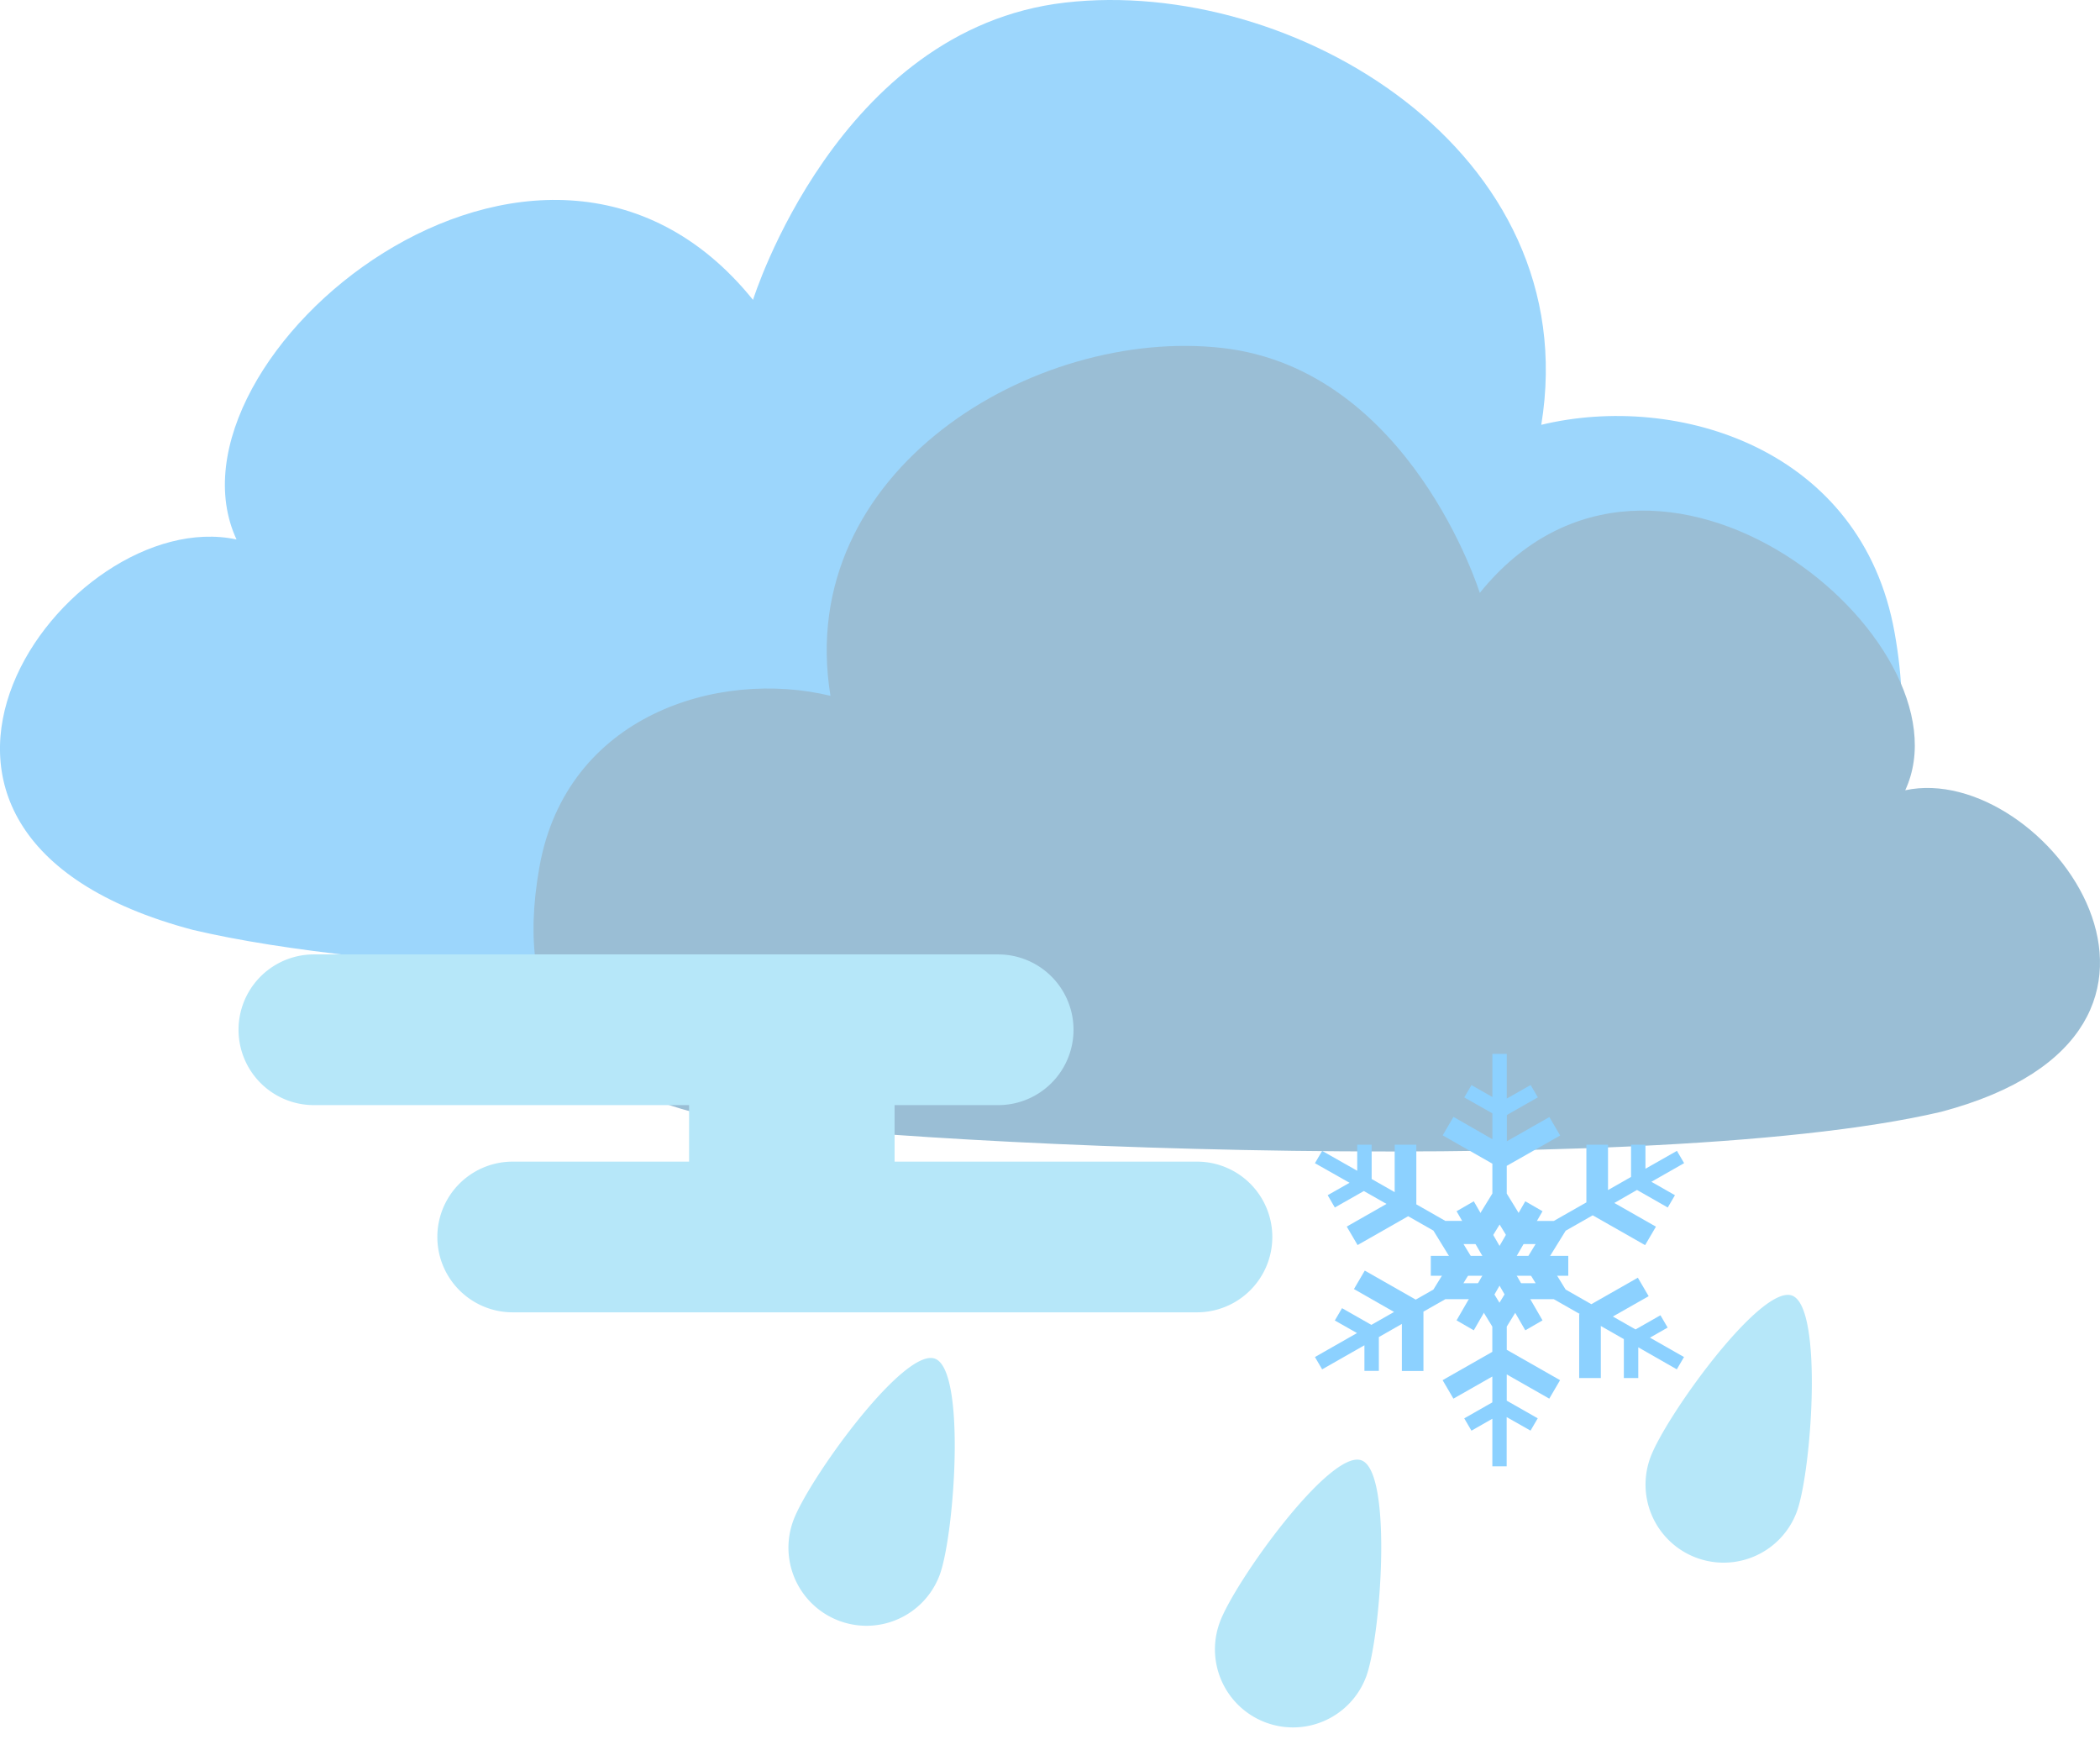 <svg xmlns="http://www.w3.org/2000/svg" width="105.631" height="88" viewBox="0 0 105.631 88">
  <g id="_37" data-name="37" transform="translate(-175.327 -149.699)">
    <path id="路径_9" data-name="路径 9" d="M2205.026,207.908c18.646,4.382,69.485,1.836,76.3,0s10.948-5.7,9.3-14.952-10.921-12.1-17.772-10.449c2.248-13.759-12.5-22.552-23.95-21.235s-15.7,14.952-15.7,14.952c-10.727-13.3-30.184,2.983-25.98,12.049C2198.692,186.443,2186.5,203,2205.026,207.908Z" transform="translate(-2020 -11.443)" fill="#9cd6fc"/>
    <path id="路径_10" data-name="路径 10" d="M2266.132,199.663c-15.359,3.609-57.235,1.512-62.846,0s-9.018-4.692-7.661-12.316,9-9.97,14.639-8.606c-1.852-11.333,10.294-18.576,19.728-17.491s12.933,12.316,12.933,12.316c8.836-10.952,24.862,2.457,21.4,9.925C2271.349,181.982,2281.391,195.62,2266.132,199.663Z" transform="translate(-1993.164 5.952)" fill="#9abed5"/>
    <g id="组_28" data-name="组 28" transform="translate(202.874 210.519)">
      <path id="路径_11" data-name="路径 11" d="M3.909,0C5.587,0,7.85,7.941,7.854,10.119A3.927,3.927,0,1,1,0,10.1C0,7.927,2.231,0,3.909,0Z" transform="translate(15.807 6.174) rotate(20)" fill="#b6e7f9"/>
      <path id="路径_12" data-name="路径 12" d="M3.909,0C5.587,0,7.85,7.941,7.854,10.119A3.927,3.927,0,1,1,0,10.1C0,7.927,2.231,0,3.909,0Z" transform="translate(37.26 11.286) rotate(20)" fill="#b6e7f9"/>
      <path id="路径_13" data-name="路径 13" d="M3.909,0C5.587,0,7.85,7.941,7.854,10.119A3.927,3.927,0,1,1,0,10.1C0,7.927,2.231,0,3.909,0Z" transform="translate(58.919 3) rotate(20)" fill="#b6e7f9"/>
    </g>
    <path id="联合_28" data-name="联合 28" d="M13.789,18a3.789,3.789,0,0,1,0-7.579h8.873V7.579H3.789A3.789,3.789,0,0,1,3.789,0H38.21a3.789,3.789,0,0,1,0,7.579H33v2.842H48.21a3.789,3.789,0,1,1,0,7.579Z" transform="translate(187.326 197.699)" fill="#b6e7f9"/>
    <g id="组_73" data-name="组 73" transform="translate(-779.917 -215.301)">
      <path id="联合_23" data-name="联合 23" d="M8.924,20.745V18.352l-1.051.6-.363-.619,1.413-.805v-1.3L6.966,17.341l-.544-.929,2.5-1.424v-1.27L8.078,12.34H6.558l-1.1.625v2.984H4.373V13.584l-1.158.66v1.7H2.489V14.657L.363,15.868,0,15.249l2.116-1.206L1,13.41l.363-.619,1.476.84,1.141-.65L1.963,11.83l.544-.929,2.563,1.46.889-.506.911-1.482L5.959,8.89,4.69,8.167,2.145,9.617,1.6,8.688l2-1.14L2.461,6.9,1,7.728.641,7.109l1.1-.624L0,5.5l.363-.619,1.764,1V4.57h.726V6.295l1.158.66V4.57H5.1v3l1.459.831h1.52l.846-1.377v-1.5l-2.5-1.424.544-.929L8.924,4.292v-1.3l-1.413-.8.363-.62,1.051.6V0h.725V2.249l1.2-.681.362.62-1.558.888v1.32l2.138-1.217.543.929L9.648,5.634V7.028l.846,1.377h1.52l1.64-.934V4.57h1.088V6.851l1.158-.66V4.57h.725V5.779l1.583-.9.362.619-1.646.937,1.185.675-.362.619L16.2,6.846,15.06,7.5l2.092,1.192-.544.929-2.636-1.5-1.359.774L11.7,10.372l.91,1.482,1.293.737,2.339-1.332.544.929-1.8,1.023,1.141.65,1.252-.713.362.619-.889.507,1.712.975-.362.619L16.264,14.76v1.546h-.726V14.347l-1.158-.66v2.619H13.292V13.087h.035l-1.312-.747h-1.52l-.846,1.377v1.168l2.681,1.527-.543.929L9.648,16.123v1.32l1.558.888-.362.619-1.2-.681v2.475Zm-1.4-9.3-.055.09H8.682l.6.983.6-.983H11.1l-.6-.984.6-.984H9.89l-.6-.983-.549.894-.055.089H7.473l.6.984-.549.894-.659-1.073Z" transform="translate(1021.386 418)" fill="#8cd1ff"/>
      <line id="直线_1" data-name="直线 1" x2="6.915" transform="translate(1027.214 428.661)" fill="none" stroke="#8cd1ff" stroke-width="1"/>
      <line id="直线_2" data-name="直线 2" x2="6.915" transform="translate(1028.943 425.666) rotate(60)" fill="none" stroke="#8cd1ff" stroke-width="1"/>
      <line id="直线_3" data-name="直线 3" x2="6.915" transform="translate(1032.4 425.666) rotate(120)" fill="none" stroke="#8cd1ff" stroke-width="1"/>
    </g>
  </g>
</svg>
